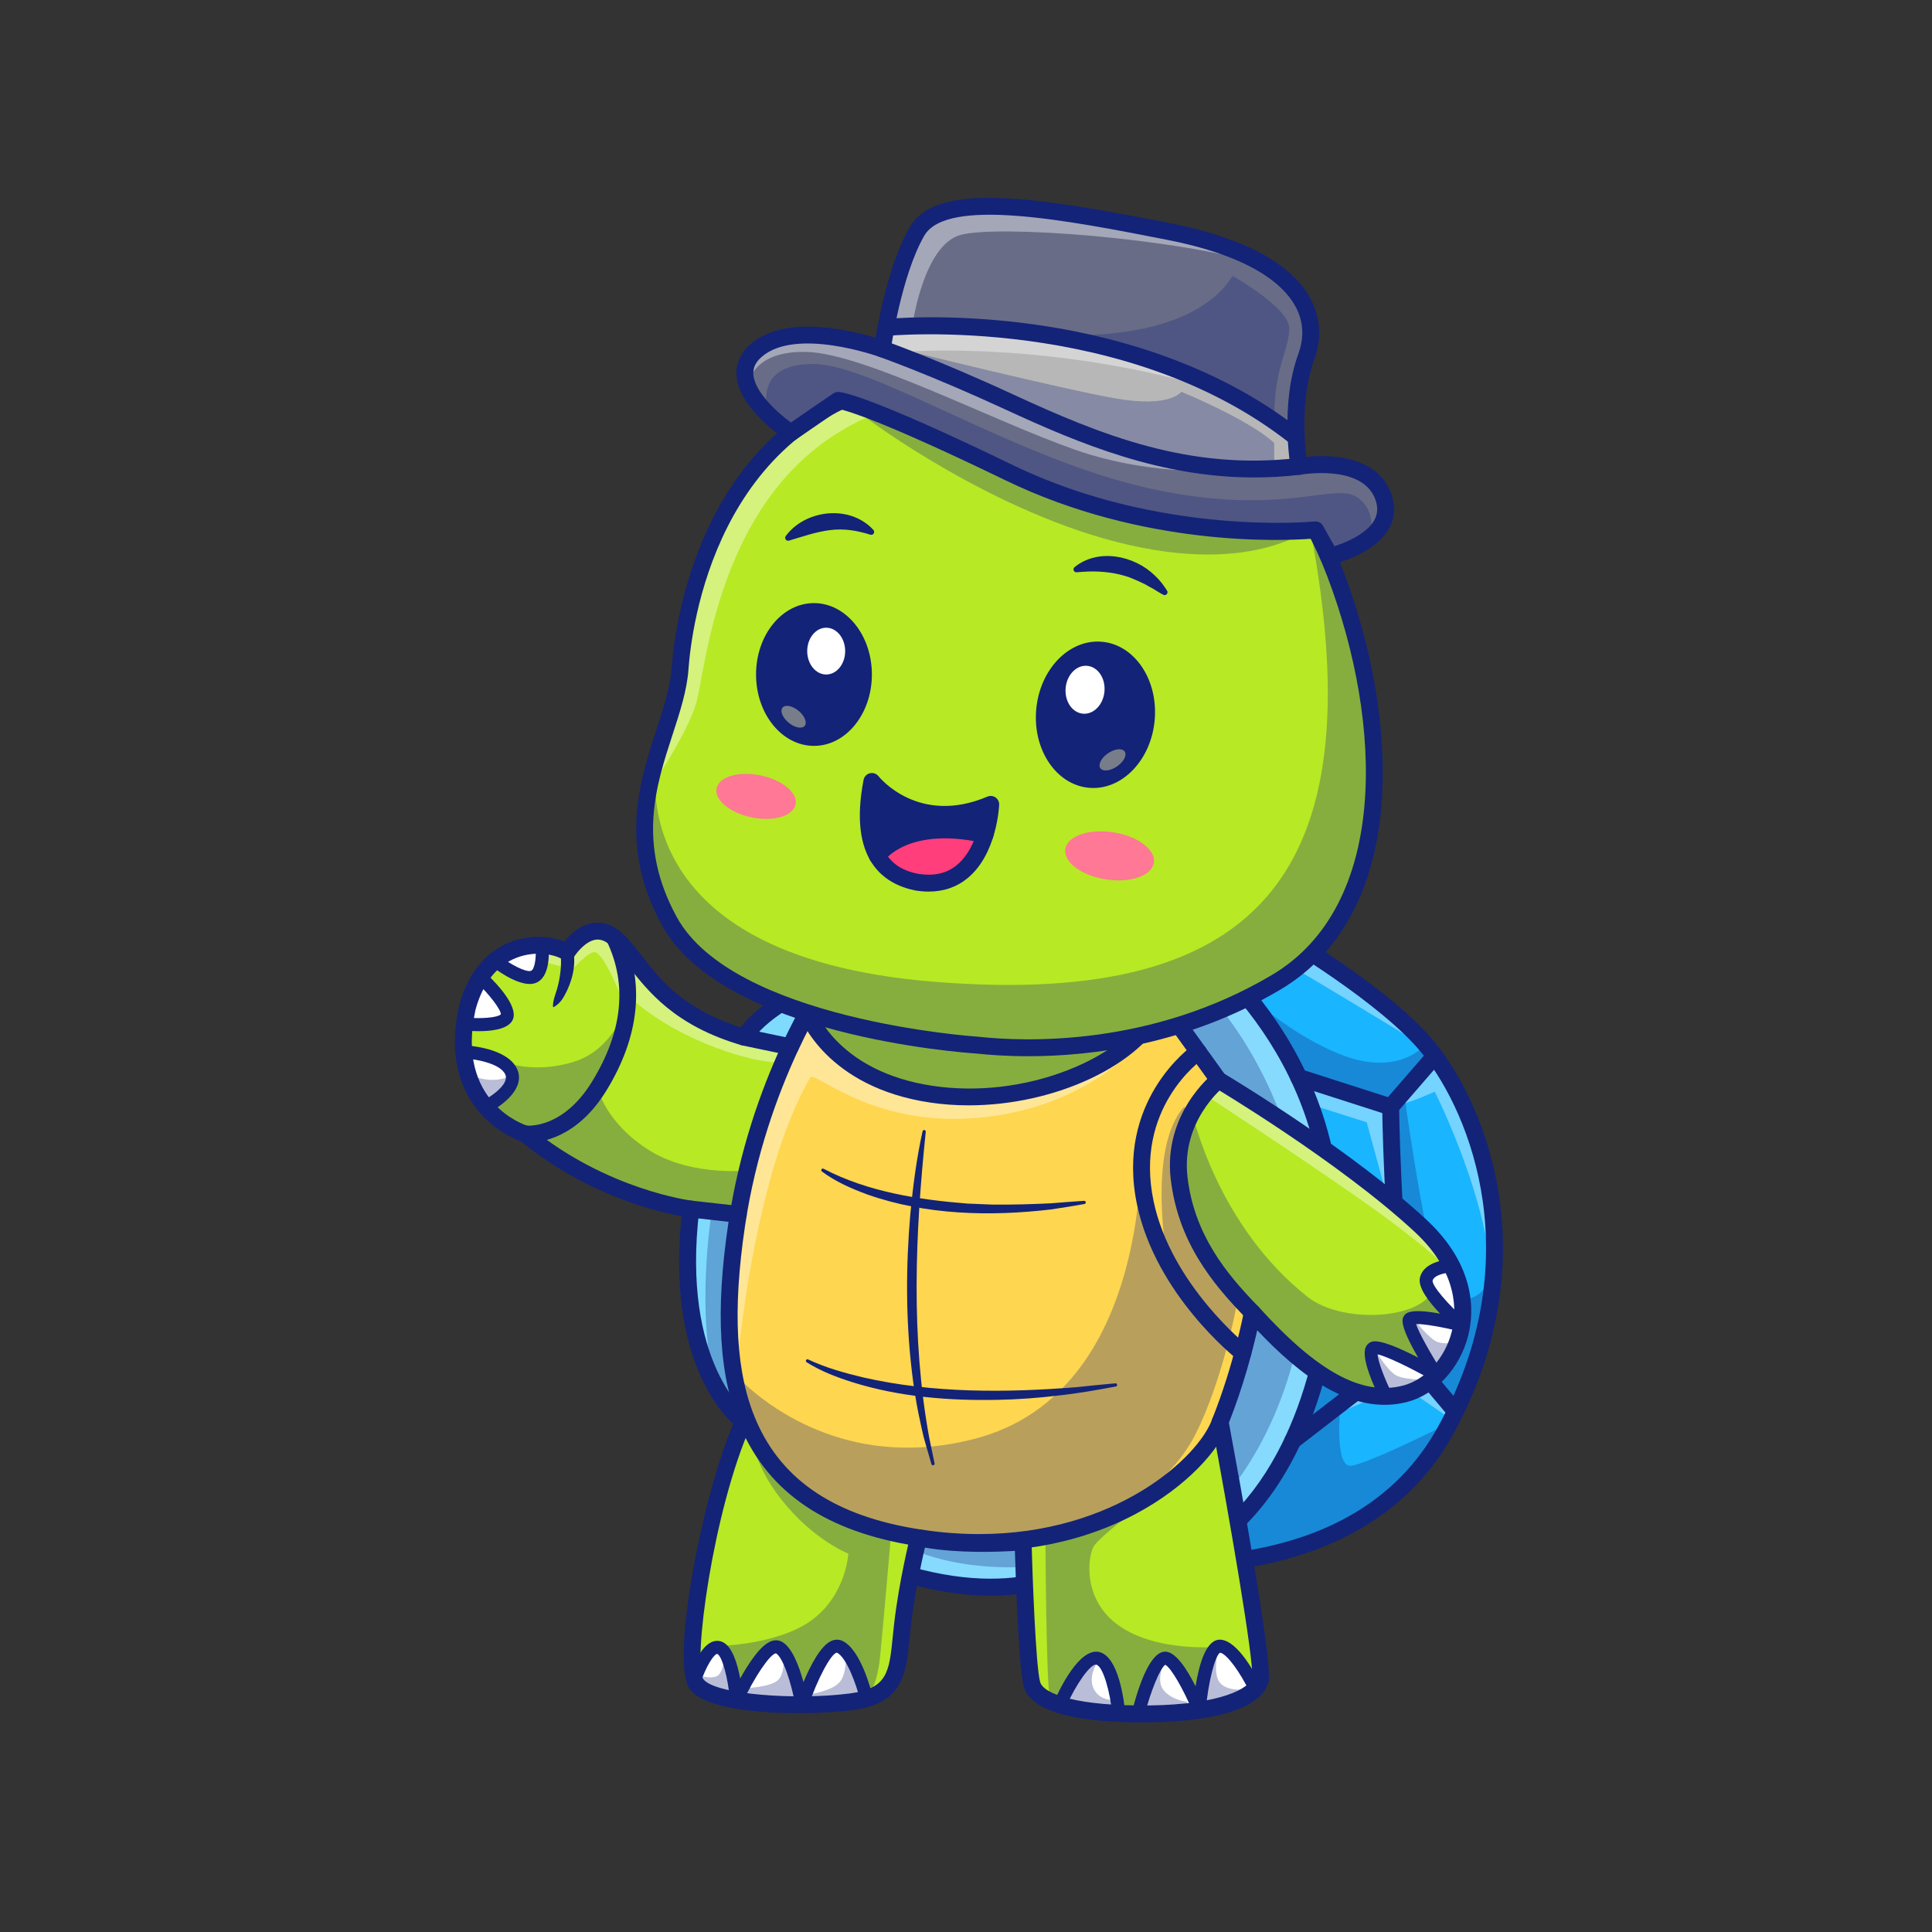 <svg width="4000" height="4000" viewBox="0 0 4000 4000" fill="none" xmlns="http://www.w3.org/2000/svg">
<rect x="0" y="0" width="4000" height="4000" fill="#333333" stroke="none"/>
<g clip-path="url(#clip0_7_428)">
<path d="M2641.93 1927.75C2641.93 1927.75 2869.24 2059.48 2959.16 2171.56C3049.09 2283.65 3194.89 2596.17 2992.1 2963.22C2789.31 3330.27 2256.82 3227.42 2256.82 3227.42C2256.82 3227.42 2129.86 3340.26 1855.09 3252.84C1580.32 3165.41 1530.36 2732.48 1720.2 2234.54C1910.04 1736.61 2514.54 1866.6 2641.93 1927.75Z" fill="#19B5FF"/>
<g opacity="0.4">
<path d="M2442.19 1927.75C2442.19 1927.75 2568.66 1943.1 2617.78 1968.91C2666.91 1994.72 2930.85 2155.42 2930.85 2155.42C2930.85 2155.42 2875.38 2085.73 2734.87 1986.03C2594.36 1886.32 2422.15 1872.9 2422.15 1872.9L2407.13 1887.31L2442.19 1927.75Z" fill="white"/>
</g>
<g opacity="0.4">
<path d="M2720.2 2288.8L2829.71 2323.62L2880.9 2512.3C2880.9 2512.3 2882.42 2312.77 2880.9 2307.8C2879.37 2302.82 2865.08 2279.49 2865.08 2279.49L2714.9 2238.91L2705.21 2248.68L2720.2 2288.8Z" fill="white"/>
</g>
<g opacity="0.4">
<path d="M2905.04 2283.65C2909.15 2287.49 2970.5 2260.25 2970.5 2260.25C2970.5 2260.25 3088.16 2492.01 3089.02 2673.42C3089.02 2673.42 3095.97 2553.83 3077.53 2430.81C3059.08 2307.8 2981.92 2202.7 2981.92 2202.7L2959.13 2199.53C2959.13 2199.53 2892.55 2271.99 2905.04 2283.65Z" fill="white"/>
</g>
<g opacity="0.4">
<path d="M2778.48 2922.09L2903.48 2868.99L2996.89 2933.1C2996.89 2933.1 3001.56 2913.12 2995.76 2901.05C2989.97 2888.98 2915.22 2811.88 2915.22 2811.88L2901.67 2809.01C2901.67 2809.01 2769.32 2906.09 2778.48 2922.09Z" fill="white"/>
</g>
<path d="M2546.61 2022.9C2546.61 2022.9 2763.38 2219.62 2761.35 2592.6C2759.33 2965.58 2572.86 3135.83 2516.25 3187.93C2459.63 3240.04 2363.47 3239.05 2363.47 3239.05L2256.82 3227.42C2256.82 3227.42 2193.55 3297.87 2006.21 3284.09C1818.87 3270.32 1721.75 3211.56 1661.65 3073.58C1601.55 2935.6 1590.76 2794.81 1633.62 2529.86C1676.49 2264.91 1763.93 2072.58 1921.29 1971.41C2078.65 1870.25 2333.44 1865.84 2333.44 1865.84L2372.99 1879.43C2372.99 1879.43 2496.26 1963.24 2546.61 2022.9Z" fill="#86DAFE"/>
<g opacity="0.3">
<path d="M2573.22 2050.99C2573.22 2050.99 2674.4 2146.63 2784.31 2186.41C2894.22 2226.2 2946.36 2167.4 2946.36 2167.4C2946.36 2167.4 2965.45 2192.24 2963.5 2194.49C2961.55 2196.74 2878.83 2291.56 2870.04 2288.74C2861.26 2285.92 2711.85 2237.93 2711.85 2237.93L2683.44 2219.19C2683.44 2219.19 2646.79 2152.75 2639.97 2142.29C2633.14 2131.84 2573.22 2050.99 2573.22 2050.99Z" fill="#132378"/>
</g>
<g opacity="0.3">
<path d="M2756.01 2684.23C2756.01 2684.23 2821.7 2660.83 2841.72 2628.36C2861.75 2595.89 2886.41 2489.91 2886.41 2489.91V2308.63C2886.41 2308.63 2885.96 2283.93 2887.85 2281.74C2889.75 2279.55 2906.48 2260.25 2906.48 2260.25C2906.48 2260.25 2947.51 2556.75 2974.98 2628.36C3002.46 2699.97 3056.24 2714.4 3092.63 2636.82C3092.63 2636.82 3098.53 2692.33 3072.98 2759.85C3047.42 2827.36 3023.08 2901.82 3023.08 2901.82C3023.08 2901.82 3005.59 2912.72 3001.75 2908.15C2997.91 2903.59 2928.01 2812.48 2921.11 2812.43C2914.2 2812.37 2901.67 2809.01 2901.67 2809.01L2775.15 2909.27C2775.15 2909.27 2761.83 3038.02 2796.8 3034.69C2831.77 3031.36 3001.4 2945.96 3001.4 2945.96C3001.4 2945.96 2970.98 3073.95 2825.61 3139.56C2680.24 3205.17 2552.87 3241.56 2511.2 3240.61C2469.54 3239.65 2484.68 3208.44 2484.68 3208.44C2484.68 3208.44 2570.67 3163.36 2659.17 3010.76C2747.67 2858.17 2756.01 2684.23 2756.01 2684.23Z" fill="#132378"/>
</g>
<g opacity="0.3">
<path d="M2267.97 1870.1C2267.97 1870.1 2573.22 2006.38 2676.55 2387.5C2783.96 2783.68 2569.6 3165.41 2363.47 3220.36L2256.82 3227.42C2256.82 3227.42 2052.91 3277.82 1887.81 3207.87C1722.7 3137.93 1562.19 2981.48 1623.71 2621.32C1685.23 2261.17 1752.16 2076.32 1942.26 1971.41C2132.36 1866.5 2267.97 1870.1 2267.97 1870.1Z" fill="#132378"/>
</g>
<path d="M2051.8 3303.73C1995.87 3303.73 1928.7 3294.62 1849.78 3269.51C1761.08 3241.29 1693.26 3179.58 1648.19 3086.11C1553.3 2889.29 1574.11 2568.62 1703.85 2228.31C1764.42 2069.44 1871.39 1958.46 2021.77 1898.48C2156.94 1844.57 2300.01 1843.76 2396.23 1852.57C2506.8 1862.7 2603.1 1889.7 2649.5 1911.97C2649.91 1912.17 2650.31 1912.38 2650.7 1912.61C2660.1 1918.06 2881.88 2047.28 2972.81 2160.61C3078.98 2292.95 3205.75 2612.7 3007.42 2971.68C2921.69 3126.85 2763.73 3223.2 2550.62 3250.33C2411.37 3268.05 2292.95 3251.27 2261.49 3246.02C2240.41 3261.57 2172.14 3303.73 2051.8 3303.73ZM2304.35 1883.38C2216.77 1883.38 2122.7 1895.91 2034.74 1930.99C1893.82 1987.2 1793.5 2091.43 1736.56 2240.78C1610.18 2572.26 1588.92 2882.59 1679.72 3070.91C1720.44 3155.37 1781.23 3210.97 1860.4 3236.16C2122.62 3319.6 2243.99 3215.4 2245.19 3214.34C2249.26 3210.73 2254.77 3209.2 2260.13 3210.24C2261.44 3210.49 2393.12 3235.25 2547.13 3215.49C2751.1 3189.31 2895.66 3101.59 2976.78 2954.76C3166.16 2611.98 3046.24 2308.06 2945.52 2182.51C2860.86 2077 2646.51 1950.7 2633.74 1943.23C2584.91 1920.02 2454.12 1883.38 2304.35 1883.38Z" fill="#132378"/>
<path d="M2410 3258.11C2402.44 3258.11 2395.46 3253.17 2393.22 3245.54C2390.5 3236.27 2395.81 3226.54 2405.08 3223.82C2500.77 3195.7 2583.36 3121.34 2643.9 3008.78C2746.42 2818.2 2773.66 2540.62 2710.13 2333.75C2616.11 2027.61 2344.29 1882.79 2341.55 1881.36C2332.99 1876.89 2329.66 1866.32 2334.12 1857.76C2338.58 1849.19 2349.14 1845.85 2357.71 1850.31C2369.4 1856.4 2645.15 2002.92 2743.59 2323.47C2809.64 2538.57 2781.32 2827.2 2674.73 3025.36C2609.65 3146.34 2519.82 3226.58 2414.95 3257.39C2413.3 3257.88 2411.64 3258.11 2410 3258.11Z" fill="#132378"/>
<path d="M2879.23 2309.19C2877.45 2309.19 2875.64 2308.91 2873.88 2308.35L2683.56 2247.23C2674.36 2244.27 2669.3 2234.42 2672.25 2225.22C2675.2 2216.01 2685.05 2210.95 2694.27 2213.91L2873.58 2271.49L2957.28 2174.95C2963.62 2167.65 2974.66 2166.85 2981.97 2173.19C2989.27 2179.52 2990.06 2190.57 2983.73 2197.87L2892.46 2303.15C2889.08 2307.05 2884.22 2309.19 2879.23 2309.19Z" fill="#132378"/>
<path d="M3013.5 2939.59C3008.52 2939.59 3003.57 2937.48 3000.11 2933.37L2898.32 2812.54C2896.08 2809.88 2894.68 2806.62 2894.3 2803.16C2863.63 2520.57 2861.75 2294.07 2861.73 2291.81C2861.67 2282.14 2869.45 2274.26 2879.11 2274.19C2879.15 2274.19 2879.19 2274.19 2879.24 2274.19C2888.84 2274.19 2896.66 2281.95 2896.73 2291.57C2896.75 2293.79 2898.6 2515.83 2928.53 2794.08L3026.88 2910.82C3033.1 2918.21 3032.16 2929.25 3024.77 2935.48C3021.49 2938.24 3017.48 2939.59 3013.5 2939.59Z" fill="#132378"/>
<path d="M2676.56 3000.28C2671.32 3000.28 2666.14 2997.94 2662.7 2993.48C2656.79 2985.82 2658.2 2974.84 2665.85 2968.93L2901.01 2787.42C2908.66 2781.5 2919.65 2782.93 2925.56 2790.57C2931.46 2798.23 2930.05 2809.22 2922.4 2815.12L2687.24 2996.63C2684.06 2999.09 2680.29 3000.28 2676.56 3000.28Z" fill="#132378"/>
<path d="M2441.21 2122.78L2522.86 2236.19C2522.86 2236.19 2780.98 2389.39 2940.85 2537.6C3100.71 2685.81 3012.45 2859 2909.21 2885.65C2805.96 2912.29 2704.38 2840.68 2592.8 2717.45C2592.8 2717.45 2572.82 2827.36 2526.19 2943.93C2526.19 2943.93 2617.78 3435.18 2609.46 3476.82C2601.13 3518.45 2514.54 3546.76 2379.65 3548.42C2244.76 3550.09 2148.18 3530.11 2136.52 3486.81C2124.86 3443.51 2118.2 3192.05 2118.2 3192.05C2118.2 3192.05 1993.31 3203.71 1901.72 3183.73C1901.72 3183.73 1878.4 3276.98 1868.41 3365.24C1858.42 3453.5 1863.42 3510.12 1761.83 3523.45C1660.25 3536.77 1473.74 3530.11 1442.1 3486.81C1410.46 3443.51 1464.17 3111.29 1539.1 2943.1C1539.1 2943.1 1390.42 2836.68 1430.36 2503.21C1430.36 2503.21 1252.26 2482.65 1087.4 2347.76C1087.4 2347.76 920.873 2297.81 967.501 2086.32C1007.47 1938.11 1134.03 1946.43 1174 1971.41C1174 1971.41 1218.96 1898.14 1272.25 1941.44C1325.54 1984.73 1357.64 2094.1 1540.82 2147.39C1540.82 2147.39 1576.99 2077.99 1728.53 2024.7C1880.07 1971.41 2329.58 1972.73 2441.21 2122.78Z" fill="#B7E925"/>
<path d="M1647.11 2144.75C1647.11 2144.75 1519.46 2383.6 1509.65 2717.45C1499.83 3051.3 1731.69 3185.37 1990.72 3192.87C2249.76 3200.38 2447.06 3081.57 2490.79 3002.01C2534.52 2922.46 2588.59 2738.14 2588.59 2738.14L2584.24 2708.62C2584.24 2708.62 2458.69 2594.8 2444.77 2462.95C2430.86 2331.11 2502.75 2255.8 2502.75 2255.8L2516.25 2227L2427.66 2107.01L2396.11 2094.51C2396.11 2094.51 2344.27 2220.28 2090.31 2265.08C1836.36 2309.88 1710.98 2157.4 1710.98 2157.4L1681.94 2117.61C1681.94 2117.61 1651.46 2129.49 1647.11 2144.75Z" fill="#FED650"/>
<g opacity="0.4">
<path d="M1121.57 1990.6L1166.29 2002.01L1175.27 2018.87C1175.27 2018.87 1208.76 1977.03 1228.74 1971.41C1248.72 1965.79 1289.31 2072.1 1289.31 2072.1L1293.68 2053.84C1293.68 2053.84 1344.32 2112.54 1460.44 2160.63C1576.57 2208.71 1635.42 2200.59 1636.28 2197.47C1637.14 2194.35 1616.7 2163.3 1616.7 2163.3C1616.7 2163.3 1499.76 2137.34 1412.96 2085.6C1326.16 2033.86 1288.89 1953.94 1267.24 1937.69C1245.6 1921.45 1223.8 1923.61 1206.79 1937.69C1189.78 1951.78 1183.15 1964.54 1183.15 1964.54H1168.79L1135.99 1958.71C1135.99 1958.71 1119.93 1956.72 1121.57 1990.6Z" fill="white"/>
</g>
<g opacity="0.4">
<path d="M1526.2 2827.57C1526.2 2827.57 1559.33 2432.51 1677.74 2230.57C1685.88 2216.8 1794.4 2323.62 1994.79 2316.12C2252.96 2306.47 2372.99 2144.75 2372.99 2144.75C2372.99 2144.75 2184.81 2291.11 1974.16 2271.14C1763.5 2251.18 1699.59 2140.64 1699.59 2140.64L1677.74 2115.67L1659.3 2120.53C1659.3 2120.53 1601.57 2217.97 1550.36 2409.42C1499.14 2600.88 1507.05 2789.48 1526.2 2827.57Z" fill="white"/>
</g>
<g opacity="0.4">
<path d="M2501.22 2271.03C2501.22 2271.03 2681.06 2388.56 2814.29 2481.82C2947.51 2575.07 2991.64 2620.87 2991.64 2620.87C2991.64 2620.87 2997.3 2596.29 2969.07 2566.95C2940.85 2537.6 2760.19 2392.7 2760.19 2392.7C2760.19 2392.7 2559.85 2258.8 2556.1 2256.47C2552.35 2254.15 2517.62 2240.75 2517.62 2240.75L2501.22 2271.03Z" fill="white"/>
</g>
<path d="M2867.11 2885.65C2867.11 2885.65 2832.19 2811.54 2844.26 2797.8C2856.33 2784.06 2962.91 2845.68 2959.58 2834.44C2956.25 2823.2 2907.96 2749.09 2920.45 2735.77C2932.94 2722.45 3000.43 2743.21 3002.88 2733.69C3005.32 2724.17 2944.37 2670.93 2953.64 2645.9C2962.91 2620.87 2999.37 2621.32 2999.37 2621.32C2999.37 2621.32 3054.16 2699.98 3010.41 2795.52C2966.66 2891.06 2867.11 2885.65 2867.11 2885.65Z" fill="white"/>
<path d="M2202.37 3512.23C2202.37 3512.23 2242.26 3432.69 2273.07 3433.52C2303.88 3434.35 2314.94 3536.41 2314.94 3536.41H2339.68H2356.34C2356.34 3536.41 2384.56 3432.69 2409.16 3433.52C2433.77 3434.35 2484.29 3526.3 2484.29 3526.3V3514.28C2484.29 3514.28 2495.39 3413.54 2526.2 3411.87C2557 3410.21 2596.21 3490.78 2596.21 3490.78L2579.5 3511.61C2579.5 3511.61 2543.06 3544.37 2408.07 3547.65C2273.07 3550.92 2196.61 3534.32 2202.37 3512.23Z" fill="white"/>
<path d="M1441.56 3468.91C1441.56 3468.91 1465.42 3401.88 1490.4 3411.87C1515.37 3421.86 1514.1 3493.18 1521.81 3494.57C1529.53 3495.96 1537.49 3494.57 1537.49 3494.57C1537.49 3494.57 1579.49 3398.68 1611.96 3410.69C1644.43 3422.69 1641.28 3500.38 1654.82 3503.76C1668.36 3507.14 1668.18 3507.54 1669.67 3503.76C1671.15 3499.98 1702.72 3405.51 1732.69 3408.27C1762.67 3411.04 1789.21 3499.66 1789.21 3499.66L1775.53 3521.24C1775.53 3521.24 1696.83 3543.29 1592.76 3527.62C1488.68 3511.96 1446.01 3495.98 1441.56 3468.91Z" fill="white"/>
<path d="M1022.37 2281.33C1022.37 2281.33 1071.55 2256.91 1060.53 2225.63C1049.51 2194.35 981.644 2177.4 973.329 2177.74C965.014 2178.07 961.701 2198.1 961.701 2198.1C961.701 2198.1 977.12 2298.99 1022.37 2281.33Z" fill="white"/>
<path d="M989.565 2121.29C989.565 2121.29 1040.15 2124.41 1046.39 2101.3C1052.64 2078.2 1009 2036.99 1006.06 2033.96C1003.12 2030.94 984.553 2041.04 984.553 2041.04L965.878 2094.07C965.878 2094.07 978.947 2121.23 989.565 2121.29Z" fill="white"/>
<path d="M1037.16 1997.79C1037.16 1997.79 1072.7 2030.77 1100.14 2023.57C1127.57 2016.37 1122.91 1968.94 1122.69 1966.42C1122.48 1963.89 1111.96 1955.17 1110.09 1954.55C1108.22 1953.93 1029.17 1964.83 1037.16 1997.79Z" fill="white"/>
<path d="M1616.7 2163.3L1550.39 2149.4C1550.39 2149.4 1550.32 2133.87 1550.39 2133.79C1550.46 2133.7 1583.18 2096.88 1636.29 2065.78C1689.4 2034.69 1697.07 2053.31 1697.07 2053.31L1653.43 2132.03L1636.29 2157.4L1616.7 2163.3Z" fill="#7FDBFE"/>
<path d="M1426.54 2541.09C1426.54 2541.09 1407.96 2627.82 1437.52 2751.32C1467.08 2874.82 1517.87 2913.12 1517.87 2913.12L1526.2 2901.47C1526.2 2901.47 1508.86 2776.57 1509.62 2677.49C1510.38 2578.4 1525.36 2534.27 1525.36 2534.27C1525.36 2534.27 1502.05 2514.23 1498.72 2514.26C1495.39 2514.29 1444.6 2508.74 1444.6 2508.74L1428.47 2520.17L1426.54 2541.09Z" fill="#7FDBFE"/>
<g opacity="0.3">
<path d="M968.372 2222.83C968.372 2222.83 991.23 2235.98 1019.96 2235.77C1048.68 2235.56 1061.06 2223.7 1061.06 2223.7L1044.1 2198.3C1044.1 2198.3 1103.22 2224.53 1188.15 2198.3C1273.08 2172.08 1299.12 2077.42 1299.12 2077.42C1299.12 2077.42 1307.09 2182.08 1237.51 2253.59C1237.51 2253.59 1253.93 2325.28 1344.68 2381.9C1435.44 2438.52 1557.84 2422.7 1557.84 2422.7C1557.84 2422.7 1541.19 2476.82 1537.86 2481.82C1534.53 2486.81 1509.35 2505.96 1509.35 2505.96C1509.35 2505.96 1354.68 2502.63 1233.94 2446.01C1113.21 2389.39 1093.3 2351.92 1038.73 2321.95C984.154 2291.97 968.372 2222.83 968.372 2222.83Z" fill="#132378"/>
</g>
<g opacity="0.3">
<path d="M1473.49 2508.73C1473.49 2508.73 1439 2719.82 1482.18 2872.26L1517.87 2913.12L1534.53 2894.8C1534.53 2894.8 1512.58 2810.51 1509.82 2704.03C1507.05 2597.55 1526.2 2528.8 1526.2 2528.8L1503.81 2517.04L1473.49 2508.73Z" fill="#132378"/>
</g>
<g opacity="0.3">
<path d="M1446.68 3468.91C1446.68 3468.91 1469.79 3476.3 1483.53 3470.73C1497.27 3465.16 1500.39 3429.56 1500.39 3429.56C1500.39 3429.56 1515.96 3457.13 1519.43 3479.8C1522.9 3502.46 1514.34 3513 1511.99 3512.4C1509.64 3511.8 1480.99 3500.96 1461.55 3493.88C1442.1 3486.81 1446.68 3481.33 1446.68 3468.91Z" fill="#132378"/>
</g>
<g opacity="0.3">
<path d="M1544.1 3495.13C1544.1 3495.13 1594.06 3493.26 1610.29 3478.9C1626.53 3464.53 1622.16 3425.19 1622.16 3425.19C1622.16 3425.19 1637.57 3456.24 1644.4 3478.46C1651.24 3500.68 1649.01 3518.24 1649.01 3518.24C1649.01 3518.24 1634.65 3525.11 1632.15 3525.11C1629.65 3525.11 1606.39 3530.79 1569.48 3523.94C1532.58 3517.09 1540.35 3507 1544.1 3495.13Z" fill="#132378"/>
</g>
<g opacity="0.3">
<path d="M1680.24 3507C1680.24 3507 1723.33 3500.75 1738.94 3482.02C1754.55 3463.29 1751.33 3419.59 1751.33 3419.59C1751.33 3419.59 1774.32 3452.41 1783.35 3481.59C1792.38 3510.77 1785.64 3519.08 1783.35 3519.61C1781.06 3520.13 1730.19 3526.98 1703.97 3523.23C1677.74 3519.49 1680.24 3507 1680.24 3507Z" fill="#132378"/>
</g>
<g opacity="0.3">
<path d="M1480.4 3408.25C1480.4 3408.25 1608.29 3407.08 1680.17 3354.63C1752.05 3302.17 1756.42 3216.62 1756.42 3216.62C1756.42 3216.62 1683.98 3188.52 1618.41 3105.46C1552.84 3022.4 1556.4 2963.22 1556.4 2963.22C1556.4 2963.22 1589.4 3049.37 1679.78 3104.58C1770.16 3159.79 1844.8 3176.49 1844.8 3176.49C1844.8 3176.49 1830.91 3339.66 1822.62 3425.19C1814.32 3510.72 1789.22 3519.04 1775.53 3521.24C1761.84 3523.44 1791.37 3505.46 1787.93 3495.46C1784.48 3485.46 1773.29 3429.09 1747.06 3411.84C1720.83 3394.59 1699.99 3439.17 1699.99 3439.17C1699.99 3439.17 1685.52 3507.97 1669.67 3503.76C1653.81 3499.55 1651.13 3502.17 1649.36 3496.92C1647.59 3491.66 1631.74 3416.79 1611.96 3410.69C1592.19 3404.58 1551.74 3471.74 1546.36 3476.26C1540.98 3480.77 1532.24 3485.14 1532.24 3485.14L1519.43 3479.8C1519.43 3479.8 1508.72 3436.43 1505.18 3429.56C1501.64 3422.69 1480.4 3408.25 1480.4 3408.25Z" fill="#132378"/>
</g>
<g opacity="0.3">
<path d="M2577.61 3497.63C2577.61 3497.63 2542.22 3502.63 2526.19 3484.52C2510.17 3466.41 2521.41 3418.32 2521.41 3418.32C2521.41 3418.32 2512.65 3428.32 2495.17 3458.29C2477.69 3488.26 2485.17 3531.35 2495.17 3532.6C2505.17 3533.85 2549.35 3525.17 2549.35 3525.17C2549.35 3525.17 2572.61 3507 2577.61 3497.63Z" fill="#132378"/>
</g>
<g opacity="0.3">
<path d="M2457.71 3523.23C2457.71 3523.23 2428.98 3521.36 2410.25 3500.75C2391.51 3480.15 2410.25 3441.43 2410.25 3441.43C2410.25 3441.43 2390.33 3445.74 2377.58 3482.33C2364.84 3518.92 2355.32 3534.31 2369.03 3541.34C2382.74 3548.38 2418.99 3549.15 2423.99 3548.06C2428.98 3546.96 2448.34 3545.72 2452.71 3541.34C2457.08 3536.97 2457.71 3523.23 2457.71 3523.23Z" fill="#132378"/>
</g>
<g opacity="0.3">
<path d="M2309.71 3521.43C2308.51 3518.87 2279.11 3523.24 2265.37 3498.26C2251.63 3473.28 2270.37 3444.55 2270.37 3444.55C2270.37 3444.55 2263.42 3440.1 2244.1 3447.63C2224.78 3455.17 2197.88 3521.43 2197.88 3521.43L2210.42 3532.73C2210.42 3532.73 2278.08 3548.38 2293.9 3544.86C2309.71 3541.35 2314.7 3532.11 2309.71 3521.43Z" fill="#132378"/>
</g>
<g opacity="0.3">
<path d="M2539.52 3408.23C2539.52 3408.23 2411.5 3424.57 2325.32 3371.49C2239.14 3318.41 2251.63 3222.24 2264.75 3201.01C2277.86 3179.77 2393.45 3092.2 2393.45 3092.2C2393.45 3092.2 2352.07 3139.46 2261.57 3153.37C2171.08 3167.28 2164.41 3184.63 2164.41 3184.63C2164.41 3184.63 2166.08 3491.19 2173.57 3512.42C2181.07 3533.66 2194.13 3517.62 2194.13 3517.62C2194.13 3517.62 2242.06 3421.86 2273.07 3433.52C2304.09 3445.18 2316.37 3524.35 2316.37 3524.35C2316.37 3524.35 2327.82 3541.35 2330.94 3541.35C2334.06 3541.35 2350.92 3541.35 2350.92 3541.35L2363.79 3521.43C2363.79 3521.43 2384.35 3437.47 2409.16 3433.52C2433.98 3429.56 2477.65 3508.25 2477.65 3508.25L2488.93 3508.87C2488.93 3508.87 2485.19 3407.5 2539.52 3408.23Z" fill="#132378"/>
</g>
<g opacity="0.3">
<path d="M1520.24 2843.18C1520.24 2843.18 1703.55 3060.5 2017.91 2978.9C2389.97 2882.32 2362.32 2356.91 2362.32 2356.91L2439.69 2213.52C2439.69 2213.52 2408.62 2232.54 2379.77 2318.67C2350.92 2404.8 2355.89 2501.63 2417.1 2612.45C2417.1 2612.45 2373.44 2378.41 2451.48 2291.69L2468.35 2303.96C2468.35 2303.96 2519.53 2538.85 2709.37 2686.65C2776.82 2738.13 2928.22 2733.31 2963.79 2677.32L3007.75 2726.51C3007.75 2726.51 3012.37 2740.24 3009.39 2739.57C3006.41 2738.9 2964.23 2730.39 2953.49 2729.33C2942.75 2728.27 2938.62 2727.84 2934.54 2727.94C2930.46 2728.03 2926.1 2724.41 2926.62 2728.38C2927.14 2732.34 2960.41 2773.86 2977.27 2778.86C2994.14 2783.85 3013.49 2779.48 3013.49 2779.48C3013.49 2779.48 2997.56 2801.63 2995.38 2813.21C2993.21 2824.78 2982.89 2835.06 2980.4 2837.56C2977.9 2840.06 2954.17 2831.94 2952.3 2830.69C2950.42 2829.44 2879.92 2807.1 2866.93 2799.03C2853.94 2790.97 2844.26 2790.72 2844.26 2790.72C2844.26 2790.72 2871.74 2838.18 2891.72 2848.18C2911.7 2858.17 2962.5 2855.8 2956.84 2859.38C2951.18 2862.96 2943.45 2888.72 2879.81 2890.62C2816.16 2892.51 2741.01 2850.78 2725.77 2839.75C2710.53 2828.72 2606.18 2732.03 2604.69 2730.42C2603.2 2728.82 2563.25 2687.69 2563.25 2687.69C2563.25 2687.69 2534.52 2851.92 2475.2 2969.32C2415.87 3086.72 2281.69 3153.45 2201.31 3170.83C2120.92 3188.21 1960.33 3219.49 1778.85 3154C1597.36 3088.51 1542.85 2931.65 1542.85 2931.65C1542.85 2931.65 1512.63 2865.04 1520.24 2843.18Z" fill="#132378"/>
</g>
<path d="M2364.08 3566.02C2258.16 3566.02 2136.05 3552.37 2119.62 3491.36C2109.24 3452.8 2103.07 3272.55 2101.23 3210.88C2065.37 3213.15 1984.5 3216.23 1914.86 3204.12C1907.88 3234.42 1893.12 3302.58 1885.8 3367.21C1884.85 3375.63 1884.03 3383.76 1883.25 3391.58C1875.66 3467.21 1869.67 3526.95 1764.11 3540.79C1682.42 3551.5 1469.65 3554.16 1427.97 3497.13C1388.4 3442.98 1450.57 3108.87 1517.91 2948.04C1483.31 2915.78 1382.28 2796.06 1411.11 2517.95C1361.91 2509.23 1216.93 2475.38 1078.7 2363.25C1053.17 2353.79 904.838 2289.25 950.409 2082.55C950.468 2082.29 950.531 2082.02 950.604 2081.76C972.977 1998.79 1020.23 1964.66 1055.93 1950.63C1095.89 1934.93 1139.4 1937.76 1168.48 1949.23C1179.64 1935.55 1199.93 1915.73 1226.56 1911.19C1246.15 1907.85 1265.75 1913.61 1283.28 1927.86C1299.3 1940.87 1312.69 1958.13 1328.21 1978.11C1366.79 2027.8 1414.5 2089.24 1533.56 2126.91C1551.62 2103.21 1602.8 2050.37 1722.72 2008.19C1804.23 1979.53 1959.92 1967.96 2101.33 1980.05C2203.24 1988.77 2384.73 2017.54 2455.25 2112.33C2455.31 2112.41 2455.36 2112.48 2455.42 2112.55L2534.96 2223.04C2565.11 2241.18 2802.92 2385.87 2952.74 2524.77C3056.92 2621.35 3051.95 2717.01 3039.71 2765.43C3022.8 2832.36 2972.11 2887.48 2913.58 2902.59C2797.33 2932.58 2688.57 2844.47 2602.98 2754.21C2593.7 2795.13 2574.88 2868.28 2544.33 2945.69C2561.62 3038.65 2635.01 3438.27 2626.62 3480.25C2616.09 3532.89 2526.15 3564.11 2379.86 3565.92C2374.66 3565.98 2369.38 3566.02 2364.08 3566.02ZM2118.2 3174.55C2122.47 3174.55 2126.6 3176.11 2129.81 3178.97C2133.44 3182.18 2135.57 3186.75 2135.7 3191.59C2137.53 3260.96 2144.3 3448.39 2153.42 3482.26C2160.29 3507.79 2232.67 3532.68 2379.43 3530.93C2527.54 3529.1 2587.87 3495.51 2592.3 3473.39C2597.5 3443.43 2543.96 3134.7 2508.99 2947.14C2508.38 2943.88 2508.72 2940.51 2509.95 2937.43C2555.33 2823.98 2575.39 2715.41 2575.59 2714.32C2576.78 2707.77 2581.6 2702.45 2588 2700.63C2594.39 2698.79 2601.3 2700.77 2605.78 2705.71C2727.67 2840.34 2819.91 2890.62 2904.83 2868.71C2951.34 2856.7 2991.9 2811.75 3005.78 2756.86C3016.11 2715.95 3019.88 2634.74 2928.95 2550.44C2772.32 2405.23 2516.49 2252.76 2513.93 2251.24C2511.86 2250.01 2510.06 2248.37 2508.66 2246.42L2427.09 2133.12C2324.71 1995.78 1888.89 1986.85 1734.34 2041.21C1592.85 2090.97 1556.61 2154.99 1556.26 2155.63C1552.33 2162.85 1543.81 2166.49 1535.93 2164.2C1397.01 2123.78 1341.26 2051.99 1300.57 1999.58C1286.37 1981.29 1274.12 1965.5 1261.21 1955.02C1251.49 1947.12 1242.12 1944.08 1232.54 1945.67C1212.44 1949.05 1194.21 1972.03 1188.89 1980.61C1186.43 1984.55 1182.5 1987.39 1177.96 1988.44C1173.44 1989.48 1168.67 1988.72 1164.72 1986.25C1149.24 1976.58 1109.48 1967.19 1068.74 1983.2C1028.37 1999.07 999.245 2036.16 984.504 2090.49C942.37 2282.53 1086.34 2329.13 1092.49 2331.02C1094.66 2331.69 1096.73 2332.78 1098.49 2334.22C1257.11 2464.01 1430.65 2485.62 1432.38 2485.83C1437 2486.37 1441.22 2488.73 1444.1 2492.38C1446.98 2496.03 1448.29 2500.68 1447.74 2505.29C1409.72 2822.71 1547.97 2927.9 1549.37 2928.92C1556.02 2933.79 1558.45 2942.69 1555.09 2950.22C1475.79 3128.2 1433.68 3445.62 1456.24 3476.49C1479.63 3508.5 1649.68 3520.5 1759.56 3506.1C1837.61 3495.86 1841 3462.09 1848.43 3388.09C1849.23 3380.13 1850.06 3371.85 1851.03 3363.28C1861.03 3274.88 1883.78 3183.34 1884.74 3179.49C1887.03 3170.31 1896.22 3164.62 1905.45 3166.63C1993.24 3185.79 2115.36 3174.75 2116.58 3174.63C2117.12 3174.58 2117.66 3174.55 2118.2 3174.55Z" fill="#132378"/>
<path d="M2029.15 3211.33C1988.59 3211.33 1945.21 3208.2 1899.03 3201.02C1712.24 3171.96 1592.82 3091.88 1533.93 2956.18C1488.65 2851.83 1480.42 2716.94 1508.06 2531.69C1553.11 2229.68 1691.19 2029.41 1697.05 2021.03C1702.58 2013.11 1713.48 2011.19 1721.41 2016.72C1729.33 2022.25 1731.27 2033.16 1725.74 2041.08C1724.35 2043.07 1586.45 2243.39 1542.67 2536.86C1516.05 2715.35 1523.47 2844.16 1566.03 2942.25C1619.76 3066.04 1730.44 3139.37 1904.41 3166.43C1947.34 3173.11 1988.31 3176.14 2027.19 3176.14C2309.02 3176.15 2481.76 3017.15 2509.7 2938.1C2512.91 2928.99 2522.9 2924.2 2532.02 2927.43C2541.14 2930.65 2545.92 2940.65 2542.69 2949.76C2524.74 3000.55 2458.46 3077.44 2350.82 3134.71C2280.2 3172.29 2172.34 3211.33 2029.15 3211.33Z" fill="#132378"/>
<path d="M1528.55 2531.76C1527.89 2531.76 1527.24 2531.73 1526.57 2531.65L1428.4 2520.6C1418.8 2519.51 1411.89 2510.85 1412.97 2501.25C1414.06 2491.65 1422.74 2484.73 1432.32 2485.82L1530.49 2496.87C1540.09 2497.95 1547 2506.62 1545.92 2516.22C1544.91 2525.16 1537.34 2531.76 1528.55 2531.76Z" fill="#132378"/>
<path d="M1636.31 2184.9C1635.12 2184.9 1633.91 2184.78 1632.7 2184.52L1537.23 2164.52C1527.77 2162.54 1521.7 2153.26 1523.69 2143.8C1525.67 2134.34 1534.93 2128.28 1544.4 2130.26L1639.88 2150.27C1649.34 2152.25 1655.4 2161.53 1653.42 2170.99C1651.69 2179.24 1644.41 2184.9 1636.31 2184.9Z" fill="#132378"/>
<path d="M2005.43 2288.5C1978.52 2288.5 1951.69 2286.61 1925.35 2282.67C1711.46 2250.66 1657.49 2109.14 1655.3 2103.14C1651.99 2094.06 1656.66 2084.01 1665.74 2080.7C1674.79 2077.4 1684.82 2082.04 1688.15 2091.08C1690.12 2096.32 1738.22 2219.28 1930.53 2248.06C2022.71 2261.85 2122.62 2250.19 2211.84 2215.22C2296.65 2181.97 2359.93 2131.56 2385.44 2076.92C2389.53 2068.16 2399.95 2064.39 2408.7 2068.47C2417.46 2072.56 2421.24 2082.97 2417.15 2091.73C2363.73 2206.14 2183.3 2288.5 2005.43 2288.5Z" fill="#132378"/>
<path d="M2592.8 2734.95C2588.26 2734.95 2583.72 2733.19 2580.29 2729.69C2508.04 2655.83 2439.09 2569.78 2423.89 2441.41C2407.93 2306.7 2507.73 2225.86 2511.99 2222.48C2519.56 2216.48 2530.57 2217.74 2536.57 2225.32C2542.57 2232.88 2541.31 2243.86 2533.77 2249.88C2530.14 2252.78 2445.04 2322.38 2458.64 2437.29C2472.62 2555.26 2537.39 2635.78 2605.31 2705.22C2612.07 2712.13 2611.95 2723.2 2605.04 2729.96C2601.63 2733.29 2597.22 2734.95 2592.8 2734.95Z" fill="#132378"/>
<path d="M2573.21 2818.77C2569.42 2818.77 2565.61 2817.54 2562.4 2815.02C2555.51 2809.6 2393.36 2680.18 2354.2 2494.59C2308.84 2279.64 2464.11 2168.05 2470.74 2163.4C2478.66 2157.86 2489.57 2159.78 2495.11 2167.7C2500.65 2175.61 2498.73 2186.53 2490.82 2192.07C2484.96 2196.17 2347.81 2294.78 2388.45 2487.36C2424.94 2660.31 2582.47 2786.27 2584.05 2787.52C2591.64 2793.51 2592.94 2804.51 2586.96 2812.1C2583.51 2816.48 2578.38 2818.77 2573.21 2818.77Z" fill="#132378"/>
<path d="M1916.66 2343.35C1894.87 2553.56 1885.66 2768.03 1923.89 2976.82C1925.65 2985.04 1933.15 3021.12 1934.94 3029.83C1935.76 3033.54 1929.89 3035.79 1928.48 3031.43L1916.36 2989.65C1910.41 2970.52 1905.89 2945.71 1901.49 2926.05C1896.46 2901.43 1890.83 2864.95 1887.99 2839.99C1875.2 2732.23 1875.36 2622.12 1884.68 2514.13C1890.14 2456.39 1897.49 2398.87 1910.09 2342.18C1910.5 2340.38 1912.28 2339.25 1914.08 2339.65C1915.78 2340.03 1916.89 2341.66 1916.66 2343.35Z" fill="#132378"/>
<path d="M1705.49 2419.99C1796.77 2467.54 1901.41 2483.9 2003.11 2491.88C2014.38 2492.33 2043.72 2493.52 2054.64 2493.99C2094.01 2494.45 2135.98 2493.19 2175.26 2491.35C2198.22 2489.55 2221.19 2487.62 2244.29 2486.2C2246.17 2486 2247.88 2487.42 2247.99 2489.32C2248.09 2491.03 2246.89 2492.51 2245.24 2492.8C2222.4 2496.81 2199.45 2500.55 2176.45 2503.97C2049.76 2518.88 1917.01 2515.75 1795.66 2473.03C1762.58 2460.76 1730.23 2446.74 1701.61 2425.41C1698.6 2422.94 1701.46 2417.63 1705.49 2419.99Z" fill="#132378"/>
<path d="M1673.48 2814.69C1709.23 2831.71 1748.98 2842.68 1787.61 2851.91C1932.06 2884.65 2081.55 2883.62 2228.57 2872.02C2255.38 2869.19 2282.23 2866.4 2309.19 2864.03C2311.05 2863.79 2312.79 2865.16 2312.94 2867.05C2313.09 2868.77 2311.89 2870.3 2310.23 2870.62C2271.88 2877.77 2228.69 2885.47 2189.56 2889.45C2151.99 2894.17 2105.42 2897.53 2067.5 2898.17C1965.62 2900.43 1861.65 2892.24 1764 2861.46C1731.38 2851.07 1699.32 2838.83 1669.99 2820.37C1666.79 2818.18 1669.2 2812.56 1673.48 2814.69Z" fill="#132378"/>
<path d="M1093.98 2365.56C1088.95 2365.56 1085.86 2365.21 1085.21 2365.12C1075.62 2363.92 1068.83 2355.16 1070.04 2345.57C1071.24 2336.02 1079.94 2329.26 1089.47 2330.38C1092.81 2330.75 1165.67 2337.34 1225.69 2239.52C1288.94 2136.45 1299.29 2038.69 1256.45 1948.98C1252.29 1940.25 1255.99 1929.81 1264.71 1925.64C1273.45 1921.47 1283.88 1925.18 1288.04 1933.89C1335.63 2033.58 1324.39 2145.59 1255.52 2257.83C1194.95 2356.54 1119.5 2365.56 1093.98 2365.56Z" fill="#132378"/>
<path d="M1005.56 2304.82C1000.63 2304.82 995.878 2302.1 993.515 2297.39C990.19 2290.74 992.87 2282.66 999.506 2279.32C1011.85 2273.11 1055.93 2245.56 1046.06 2224.4C1034.65 2199.94 978.339 2192.03 959.516 2191.18C952.089 2190.85 946.337 2184.57 946.664 2177.14C946.991 2169.72 953.217 2163.97 960.687 2164.28C969.779 2164.68 1050.1 2169.4 1070.45 2213.01C1088.63 2251.95 1042 2288.14 1011.58 2303.39C1009.65 2304.36 1007.59 2304.82 1005.56 2304.82Z" fill="#132378"/>
<path d="M991.899 2134.93C978.535 2134.93 966.748 2133.91 960.258 2133.21C952.87 2132.42 947.524 2125.78 948.315 2118.39C949.111 2111 955.708 2105.63 963.134 2106.45C995.727 2109.93 1030.15 2106.88 1036.99 2100.05C1037.2 2090.34 1013.21 2058.72 985.741 2032.67C980.35 2027.56 980.121 2019.04 985.233 2013.64C990.345 2008.25 998.866 2008.01 1004.26 2013.13C1033 2040.36 1078.33 2089.89 1059.04 2115.62C1047.21 2131.39 1016.81 2134.93 991.899 2134.93Z" fill="#132378"/>
<path d="M1096.68 2037.25C1066.48 2037.25 1025.44 2006.45 1016.7 1999.61C1010.84 1995.03 1009.81 1986.57 1014.39 1980.72C1018.96 1974.86 1027.43 1973.83 1033.29 1978.4C1056.35 1996.42 1088.35 2013.45 1099.22 2010.05C1107.34 2007.52 1110.95 1980.41 1108.63 1958.77C1107.84 1951.38 1113.19 1944.75 1120.59 1943.96C1127.96 1943.15 1134.61 1948.52 1135.4 1955.91C1136.63 1967.39 1141.04 2025.22 1107.23 2035.75C1103.93 2036.78 1100.38 2037.25 1096.68 2037.25Z" fill="#132378"/>
<path d="M1187.2 1968.78C1192.88 2000.77 1183.88 2034.12 1168.25 2061.99C1163.32 2071.14 1156.48 2079.39 1146.63 2084.93C1146.02 2085.27 1145.24 2085.06 1144.9 2084.45C1144.57 2071.25 1149.71 2059.78 1153.34 2047.65C1160.01 2023.75 1163.17 1998.7 1160.79 1974.04C1158.06 1956.52 1183.16 1951.58 1187.2 1968.78Z" fill="#132378"/>
<path d="M1660.27 3543.03C1659.94 3543.03 1659.61 3543.02 1659.28 3543C1653.13 3542.55 1648.08 3537.98 1647.01 3531.91C1638.81 3485.35 1621.05 3430.8 1606.46 3422.99C1594.32 3424.27 1561.44 3472.83 1537.04 3525.63C1534.47 3531.19 1528.49 3534.31 1522.46 3533.24C1516.44 3532.17 1511.89 3527.17 1511.4 3521.07C1507.65 3474.78 1495.06 3428.6 1485 3424.2C1478.13 3424.39 1461.4 3450.67 1450.78 3482.95C1448.47 3490.01 1440.85 3493.87 1433.79 3491.54C1426.73 3489.22 1422.89 3481.62 1425.2 3474.56C1428.62 3464.13 1447.01 3411.51 1473.08 3399.84C1480.64 3396.45 1488.5 3396.35 1495.79 3399.53C1515.77 3408.28 1526.67 3443.95 1532.48 3475.18C1549.7 3444.06 1574.64 3405.78 1596.78 3397.86C1606.08 3394.53 1613.35 3396.41 1617.83 3398.57C1639.32 3408.97 1654.4 3449.28 1663.51 3482.63C1677.69 3448.7 1699.11 3406.84 1721.44 3397.25C1729.2 3393.93 1737.08 3393.95 1744.26 3397.33C1781.51 3414.87 1803.09 3497.29 1807.04 3513.63C1808.78 3520.85 1804.34 3528.12 1797.11 3529.87C1789.86 3531.62 1782.61 3527.17 1780.86 3519.95C1772.28 3484.51 1751.69 3430.59 1732.78 3421.69C1721.06 3422.34 1691.93 3476.82 1673.04 3533.81C1671.21 3539.34 1666.03 3543.03 1660.27 3543.03Z" fill="#132378"/>
<path d="M2316.36 3561.98C2309.49 3561.98 2303.63 3556.75 2302.97 3549.78C2298.64 3503.8 2283.95 3450.12 2269.8 3446.58C2258.41 3443.67 2227.6 3486.69 2206.46 3534.97C2203.48 3541.78 2195.55 3544.88 2188.74 3541.9C2181.92 3538.93 2178.82 3530.99 2181.8 3524.18C2193.57 3497.25 2235.12 3410.15 2276.34 3420.46C2315.82 3430.33 2327.22 3520.01 2329.78 3547.26C2330.47 3554.66 2325.03 3561.22 2317.63 3561.92C2317.2 3561.96 2316.78 3561.98 2316.36 3561.98Z" fill="#132378"/>
<path d="M2356.35 3561.98C2355.24 3561.98 2354.13 3561.85 2353.01 3561.56C2345.81 3559.73 2341.46 3552.4 2343.29 3545.19C2358.25 3486.52 2382.61 3417.1 2414.03 3419.63C2435.07 3421.32 2457.63 3456.08 2475.25 3491.33C2483.12 3442.93 2498.01 3392.99 2527.02 3394.81C2563.71 3397.08 2600.66 3468.65 2611.12 3490.53C2614.32 3497.24 2611.48 3505.27 2604.77 3508.48C2598.06 3511.69 2590.03 3508.84 2586.83 3502.14C2568.83 3464.51 2540.32 3423.69 2525.96 3421.74C2515.31 3427.93 2501.19 3484.66 2496.15 3541.95C2495.61 3548.14 2490.9 3553.15 2484.75 3554.08C2478.63 3555.03 2472.64 3551.61 2470.28 3545.86C2450.4 3497.24 2423.92 3451.96 2412.51 3446.76C2402.03 3453.43 2382.23 3501.47 2369.38 3551.84C2367.83 3557.93 2362.35 3561.98 2356.35 3561.98Z" fill="#132378"/>
<path d="M2868.86 2902.72C2863.91 2902.72 2859.15 2899.98 2856.8 2895.24C2844.72 2870.92 2817.7 2811.94 2827.54 2789.42C2830.06 2783.64 2834.65 2779.52 2840.46 2777.81C2856.75 2773.02 2898.21 2791.14 2936.21 2810.83C2895.97 2741.5 2903.2 2730.12 2906.59 2724.79C2910.05 2719.36 2917.35 2707.88 2981.6 2719.79C2957.88 2694.99 2935.1 2665.05 2939.83 2645.23C2948.22 2609.96 2999.17 2607.57 3004.96 2607.41C3012.51 2607.3 3018.57 2613.07 3018.77 2620.5C3018.97 2627.94 3013.12 2634.12 3005.68 2634.33C2994.47 2634.67 2968.87 2639.47 2966.02 2651.46C2964.83 2661.9 2997.75 2701.01 3035.11 2733.41C3039.82 2737.49 3041.11 2744.28 3038.22 2749.81C3035.33 2755.34 3029.02 2758.17 3022.98 2756.63C2989 2748 2948.04 2740.71 2931.79 2741.29C2937.43 2759.02 2962.24 2803.41 2985.59 2839.76C2988.94 2844.98 2988.29 2851.82 2984.01 2856.32C2979.73 2860.81 2972.93 2861.8 2967.55 2858.7C2923.91 2833.61 2870.64 2807.64 2852.04 2804.12C2852.93 2817.51 2865.21 2851.62 2880.91 2883.27C2884.22 2889.93 2881.5 2898.01 2874.84 2901.31C2872.92 2902.26 2870.87 2902.72 2868.86 2902.72Z" fill="#132378"/>
<g opacity="0.3">
<path d="M1710.98 2157.4C1710.98 2157.4 1803.47 2259.17 1974.16 2270.16C2144.85 2281.15 2309.71 2184.33 2309.71 2184.33V2163.29C2309.71 2163.29 2238.1 2151.55 2189.81 2144.75C2141.52 2137.94 1725.2 2072.09 1725.2 2072.09L1679.88 2084.33L1710.98 2157.4Z" fill="#132378"/>
</g>
<path d="M2022.45 2163.75C2022.45 2163.75 1507.88 2131.28 1385.48 1906.47C1263.09 1681.65 1397.97 1524.29 1407.96 1384.4C1417.96 1244.52 1494 859.084 1880.07 784.57C2357.17 692.484 2641.93 864.84 2764.33 1187.07C2879.06 1489.13 2899.21 1881.49 2641.93 2033.86C2384.65 2186.23 2119.78 2174.37 2022.45 2163.75Z" fill="#B7E925"/>
<g opacity="0.4">
<path d="M1342.19 1638.36C1342.19 1638.36 1423.78 1520.12 1442.1 1453.51C1460.42 1386.9 1484.38 1072.16 1710.54 912.299C1936.69 752.433 2313.91 776.209 2593.24 925.02C2593.24 925.02 2469.57 774.026 2119.87 759.899C1770.16 745.772 1560.55 902.134 1483.84 1097.06C1407.13 1291.98 1418.79 1396.89 1400.47 1441.85C1382.15 1486.82 1342.19 1638.36 1342.19 1638.36Z" fill="white"/>
</g>
<g opacity="0.3">
<path d="M1361.97 1559.02C1361.97 1559.02 1257.26 1979.74 1938.35 2033.03C2619.45 2086.32 2853.61 1797.69 2707.39 1067.74C2707.39 1067.74 2827.92 1217.02 2845.25 1588.39C2862.58 1959.75 2617.72 2102.3 2234.74 2164.25C1999.97 2181.24 1619.65 2131 1444.28 1978.77C1268.92 1826.53 1354.38 1583.17 1361.97 1559.02Z" fill="#132378"/>
</g>
<path d="M1805.13 1617.96C1805.13 1617.96 1895.06 1731.61 2051.18 1665.42C2051.18 1665.42 2043.68 1849.01 1898.8 1826.53C1805.13 1807.8 1783.9 1727.87 1805.13 1617.96Z" fill="#132378"/>
<path d="M2128.77 2186.79C2084.13 2186.79 2047.25 2184.05 2020.94 2181.19C1994.3 2179.47 1494.99 2144.19 1370.11 1914.83C1280.72 1750.64 1324.16 1617.51 1359.07 1510.53C1373.78 1465.44 1387.68 1422.86 1390.51 1383.16C1396.82 1294.78 1449.93 849.77 1876.75 767.387C2110.18 722.326 2307.41 738.264 2462.93 814.748C2608.74 886.445 2715.64 1009.62 2780.68 1180.86C2844.04 1347.65 2872.24 1520.67 2860.08 1668.04C2845.49 1844.78 2773.14 1976.49 2650.85 2048.91C2458.09 2163.08 2259.97 2186.79 2128.77 2186.79ZM2120.42 777.426C2046.68 777.426 1967.59 785.5 1883.38 801.752C1481.65 879.291 1431.41 1301.75 1425.42 1385.65C1422.28 1429.63 1407.73 1474.2 1392.34 1521.39C1357.81 1627.21 1318.67 1747.15 1400.85 1898.1C1517.21 2111.82 2018.51 2145.96 2023.55 2146.28C2023.82 2146.3 2024.09 2146.33 2024.35 2146.35C2124.19 2157.26 2383.38 2166.64 2633.01 2018.8C2874.67 1875.68 2864.87 1501.06 2747.97 1193.28C2643.63 918.612 2428.78 777.426 2120.42 777.426Z" fill="#132378"/>
<path d="M1626.63 1110.07C1662.42 1061.3 1738.54 1047.28 1789.13 1080.84C1796.31 1085.45 1802.73 1091.05 1808.34 1097.26C1810.56 1099.74 1810.37 1103.55 1807.9 1105.78C1806.22 1107.29 1803.94 1107.68 1801.93 1107.01C1773.49 1098.14 1746.75 1093.8 1717.95 1097.61C1689.29 1101.24 1662.32 1110.72 1633.92 1119.18C1628.47 1121.4 1623.22 1114.87 1626.63 1110.07Z" fill="#132378"/>
<path d="M2224.61 1174.39C2273.4 1134.43 2348.38 1149.9 2391 1191.62C2400.93 1200.77 2409.2 1211.64 2416.3 1222.97C2418.06 1225.73 2417.24 1229.4 2414.47 1231.16C2412.39 1232.49 2409.91 1232.3 2407.94 1231.11C2400.2 1227.13 2393.35 1222.5 2386.33 1218.32C2381.05 1215.67 2375.54 1212.48 2370.44 1209.56C2360 1204.34 2349.28 1199.59 2338.42 1195.39C2311.33 1185.86 2282.87 1182.51 2254.05 1183.25C2245.9 1183.56 2237.24 1184.19 2228.97 1184.84C2223.4 1185.48 2220.28 1177.85 2224.61 1174.39Z" fill="#132378"/>
<path d="M1685.23 1544.27C1751.45 1544.27 1805.13 1478.1 1805.13 1396.48C1805.13 1314.85 1751.45 1248.68 1685.23 1248.68C1619.01 1248.68 1565.33 1314.85 1565.33 1396.48C1565.33 1478.1 1619.01 1544.27 1685.23 1544.27Z" fill="#132378"/>
<path d="M1710.54 1396.48C1732.24 1396.48 1749.83 1374.79 1749.83 1348.05C1749.83 1321.3 1732.24 1299.62 1710.54 1299.62C1688.84 1299.62 1671.25 1321.3 1671.25 1348.05C1671.25 1374.79 1688.84 1396.48 1710.54 1396.48Z" fill="white"/>
<path d="M1653.24 1471.54C1665.93 1481.96 1671.65 1495.95 1666.03 1502.79C1660.41 1509.64 1645.57 1506.75 1632.89 1496.33C1620.2 1485.91 1614.48 1471.92 1620.1 1465.07C1625.72 1458.23 1640.56 1461.12 1653.24 1471.54Z" fill="#777E89"/>
<path d="M2390.66 1490.65C2398 1407.15 2349.03 1334.64 2281.29 1328.69C2213.55 1322.74 2152.69 1385.6 2145.36 1469.1C2138.02 1552.6 2186.99 1625.11 2254.73 1631.06C2322.47 1637.01 2383.33 1574.15 2390.66 1490.65Z" fill="#132378"/>
<path d="M2286.67 1431.6C2289.08 1404.23 2273.03 1380.47 2250.83 1378.52C2228.63 1376.57 2208.69 1397.17 2206.29 1424.53C2203.88 1451.9 2219.93 1475.66 2242.13 1477.61C2264.33 1479.56 2284.27 1458.96 2286.67 1431.6Z" fill="white"/>
<path d="M2312.62 1586.8C2326.53 1577.28 2333.65 1563.48 2328.51 1555.97C2323.38 1548.47 2307.93 1550.09 2294.02 1559.61C2280.11 1569.12 2273 1582.92 2278.13 1590.43C2283.27 1597.94 2298.71 1596.31 2312.62 1586.8Z" fill="#777E89"/>
<path d="M1816.48 1772.04C1816.48 1772.04 1871.51 1690.84 2039.4 1728.09C2039.4 1728.09 2023.35 1815.96 1937.97 1827.49C1852.59 1839.02 1816.48 1772.04 1816.48 1772.04Z" fill="#FF3E7B"/>
<path d="M1922.67 1845.95C1914.12 1845.95 1905.26 1845.24 1896.12 1843.82C1895.87 1843.79 1895.62 1843.74 1895.37 1843.69C1828.75 1830.37 1756.04 1779.82 1787.95 1614.64C1789.25 1607.92 1794.34 1602.58 1800.99 1600.96C1807.63 1599.35 1814.57 1601.73 1818.82 1607.06C1822.19 1611.26 1902.96 1709.26 2044.34 1649.31C2049.86 1646.97 2056.21 1647.61 2061.13 1651.03C2066.06 1654.44 2068.9 1660.14 2068.66 1666.13C2068.49 1670.28 2063.82 1768.35 2003.36 1818.04C1980.77 1836.61 1953.71 1845.95 1922.67 1845.95ZM1901.85 1809.3C1934.18 1814.24 1960.07 1808.27 1981.04 1791.08C2012.27 1765.48 2025.11 1720.57 2030.29 1691.75C1927.59 1723.91 1853.78 1682.87 1817.29 1653.55C1801.75 1788.6 1875.73 1804.07 1901.85 1809.3Z" fill="#132378"/>
<path d="M1816.46 1789.43C1813.03 1789.43 1809.57 1788.43 1806.56 1786.34C1798.68 1780.88 1796.61 1770.16 1801.99 1762.22C1804.51 1758.5 1865.75 1671.64 2043.19 1711C2052.63 1713.09 2058.58 1722.44 2056.49 1731.87C2054.39 1741.31 2045.05 1747.28 2035.61 1745.17C1883 1711.32 1832.91 1779.1 1830.86 1782.01C1827.43 1786.83 1821.98 1789.43 1816.46 1789.43Z" fill="#132378"/>
<g opacity="0.3">
<path d="M1793.11 864.839C1793.11 864.839 2058.25 1065.5 2339.68 1128.78C2621.12 1192.06 2732.69 1079.48 2732.69 1079.48C2732.69 1079.48 2471.24 1007.22 2421.28 993.897C2371.32 980.575 2160.95 925.679 2077.13 905.667C1993.31 885.654 1881.73 850.847 1881.73 850.847L1793.11 864.839Z" fill="#132378"/>
</g>
<path d="M1735.19 829.036C1735.19 829.036 1776.81 827.371 2089.89 978.91C2402.96 1130.45 2723.77 1097.06 2723.77 1097.06L2754.26 1151.38C2754.26 1151.38 2895.88 1118.79 2864.24 1028.87C2832.6 938.943 2689.39 965.588 2689.39 965.588C2689.39 965.588 2667.74 839.027 2704.38 739.111C2741.01 639.195 2674.4 529.287 2419.62 479.329C2164.83 429.371 1948.35 392.735 1898.39 479.329C1848.43 565.923 1826.78 722.458 1826.78 722.458C1826.78 722.458 1645.26 655.847 1565.33 725.789C1485.4 795.73 1637.35 896.154 1637.35 896.154C1637.35 896.154 1705.21 849.019 1735.19 829.036Z" fill="#686C87"/>
<path d="M1956.69 674.708C1956.69 674.708 2092.91 665.164 2296.23 720.039C2499.55 774.914 2635.76 870.282 2635.76 870.282L2673.67 897.893L2683.65 922.29V951.016L2664.41 962.257C2664.41 962.257 2474.41 985.501 2334.5 934.148C2194.6 882.795 2068.52 816.187 1987.14 781.888C1905.76 747.589 1834.38 722.458 1834.38 722.458L1828.56 710.768L1839.79 677.516L1875.07 674.073L1956.69 674.708Z" fill="#B7B7B7"/>
<g opacity="0.4">
<path d="M1863.83 728.703C1863.83 728.703 2184.81 701.226 2542.01 814.881C2542.01 814.881 2379.1 719.094 2113.35 683.308C2004.96 666.256 1888.81 674.986 1888.81 674.986C1888.81 674.986 1911.29 507.639 1988.73 486.407C2066.16 465.175 2431.63 492.599 2617.34 548.204C2617.34 548.204 2604.19 506.952 2369.3 469.566C2134.4 432.18 1985.39 405.23 1923.36 453.312C1861.33 501.394 1834.38 693.557 1834.38 693.557C1834.38 693.557 1826.36 722.456 1863.83 728.703Z" fill="white"/>
</g>
<g opacity="0.4">
<path d="M1548.15 800.049C1548.15 800.049 1552.35 724.957 1671.25 728.704C1790.14 732.451 2057.61 872.334 2225.5 931.034C2393.39 989.734 2550.76 972.992 2550.76 972.992C2550.76 972.992 2327.39 938.612 2246.44 904.15C2165.48 869.688 1921.02 732.624 1753.17 702.562C1585.32 672.5 1530.96 731.511 1548.15 800.049Z" fill="white"/>
</g>
<g opacity="0.3">
<path d="M1589.06 847.032C1589.06 847.032 1560.34 752.433 1685.23 753.682C1810.13 754.931 2098.64 947.27 2373.41 1009.72C2648.18 1072.16 2760.58 998.476 2808.04 1028.45C2855.5 1058.43 2834.45 1114.63 2834.45 1114.63C2834.45 1114.63 2776.4 1153.52 2769.32 1151.38C2762.25 1149.24 2754.25 1151.38 2754.25 1151.38L2723.77 1097.06C2723.77 1097.06 2406.7 1123.41 2158.52 1009.24C1910.34 895.081 1766.98 824.896 1741.09 829.879C1715.21 834.862 1648.78 879.56 1643.06 887.856C1637.35 896.152 1605.01 854.818 1589.06 847.032Z" fill="#132378"/>
</g>
<g opacity="0.3">
<path d="M1888.81 728.703C1888.81 728.703 2196.05 804.889 2309.71 824.872C2423.36 844.855 2445.84 811.133 2445.84 811.133C2445.84 811.133 2586.98 869.001 2638.18 917.294V967.504C2638.18 967.504 2526.81 990.411 2365.18 942.612C2203.55 894.813 2072.88 820.788 2072.88 820.788L1888.81 728.703Z" fill="#132378"/>
</g>
<g opacity="0.3">
<path d="M2191.06 692.484C2191.06 692.484 2460.83 714.965 2552 571.336C2552 571.336 2670.66 637.531 2669.41 681.244C2668.16 724.957 2638.18 762.174 2638.18 864.84C2638.18 864.84 2448.34 736.197 2191.06 692.484Z" fill="#132378"/>
</g>
<path d="M2754.25 1168.88C2748.03 1168.88 2742.14 1165.55 2738.99 1159.95L2714.03 1115.46C2652.8 1120.03 2366.67 1132.33 2082.26 994.661C1831.52 873.291 1757.01 851.307 1739.28 847.361C1707.65 868.643 1647.97 910.083 1647.34 910.525C1641.44 914.612 1633.68 914.7 1627.7 910.752C1617.64 904.102 1529.26 843.86 1524.77 777.49C1523.13 753.11 1533.17 730.679 1553.81 712.619C1624.78 650.522 1761.16 683.705 1812.68 699.396C1820.47 653.241 1842.57 541.046 1883.23 470.583C1938.19 375.292 2141.61 406.984 2422.99 462.155C2571.77 491.327 2671.56 544.306 2711.58 615.363C2734.09 655.336 2737.28 700.212 2720.81 745.134C2693.85 818.65 2700.21 909.123 2704.4 945.913C2747.13 941.597 2851.56 940.11 2880.75 1023.06C2889.61 1048.25 2888.03 1072.05 2876.05 1093.81C2846.46 1147.58 2761.77 1167.61 2758.18 1168.44C2756.87 1168.74 2755.56 1168.88 2754.25 1168.88ZM2723.77 1079.56C2730.05 1079.56 2735.92 1082.94 2739.04 1088.49L2762.8 1130.85C2788.01 1122.9 2830.15 1104.7 2845.42 1076.89C2852.46 1064.06 2853.22 1050.26 2847.73 1034.68C2821.47 960.025 2693.85 982.564 2692.57 982.796C2687.96 983.648 2683.21 982.613 2679.37 979.932C2675.54 977.254 2672.93 973.15 2672.14 968.538C2671.23 963.184 2650.14 836.197 2687.95 733.086C2700.97 697.581 2698.66 663.753 2681.08 632.539C2656.79 589.407 2591.13 530.793 2416.25 496.504C2213.1 456.67 1960.26 407.095 1913.55 488.076C1865.85 570.749 1844.33 723.323 1844.12 724.856C1843.39 730.098 1840.33 734.729 1835.8 737.456C1831.26 740.181 1825.71 740.708 1820.76 738.889C1819.05 738.261 1648.02 676.697 1576.86 738.96C1564.41 749.851 1558.79 761.675 1559.69 775.105C1562.16 811.936 1610.16 854.668 1637.42 874.812C1657.52 860.894 1702.65 829.7 1725.48 814.475C1728.16 812.69 1731.28 811.68 1734.49 811.55C1742.28 811.24 1795.79 817.114 2097.51 963.159C2402.18 1110.63 2718.82 1079.98 2721.97 1079.65C2722.57 1079.59 2723.17 1079.56 2723.77 1079.56Z" fill="#132378"/>
<path d="M2596.77 988.527C2404.29 988.527 2237.75 919.977 2082.55 848.254C1926.54 776.159 1822.03 739.338 1820.99 738.974C1811.87 735.778 1807.07 725.793 1810.27 716.672C1813.46 707.551 1823.45 702.746 1832.57 705.942C1833.62 706.311 1939.56 743.618 2097.23 816.482C2280.06 900.974 2462.8 974.636 2687.34 948.208C2696.98 947.073 2705.64 953.948 2706.77 963.542C2707.9 973.142 2701.03 981.838 2691.43 982.968C2659.18 986.762 2627.64 988.527 2596.77 988.527Z" fill="#132378"/>
<path d="M2683.64 923.168C2679.83 923.168 2675.99 921.93 2672.77 919.376C2331.83 648.853 1841.05 694.896 1836.14 695.404C1826.52 696.359 1817.94 689.364 1816.97 679.75C1816 670.136 1823 661.552 1832.62 660.58C1837.79 660.062 1961.29 648.031 2129.88 670.204C2285.81 690.709 2510.36 745.829 2694.53 891.959C2702.1 897.967 2703.37 908.973 2697.36 916.544C2693.91 920.897 2688.8 923.168 2683.64 923.168Z" fill="#132378"/>
<path d="M2388.94 1786.21C2393.12 1759.26 2355.47 1731.07 2304.86 1723.23C2254.25 1715.4 2209.84 1730.89 2205.67 1757.83C2201.5 1784.77 2239.15 1812.96 2289.76 1820.8C2340.36 1828.64 2384.77 1813.15 2388.94 1786.21Z" fill="#FF7895"/>
<path d="M1647.15 1665.52C1652.05 1641.48 1619.41 1614.54 1574.25 1605.34C1529.1 1596.15 1488.52 1608.18 1483.63 1632.22C1478.73 1656.26 1511.37 1683.2 1556.53 1692.4C1601.69 1701.59 1642.26 1689.55 1647.15 1665.52Z" fill="#FF7895"/>
</g>
<defs>
<clipPath id="clip0_7_428">
<rect width="4000" height="4000" fill="white"/>
</clipPath>
</defs>
</svg>

